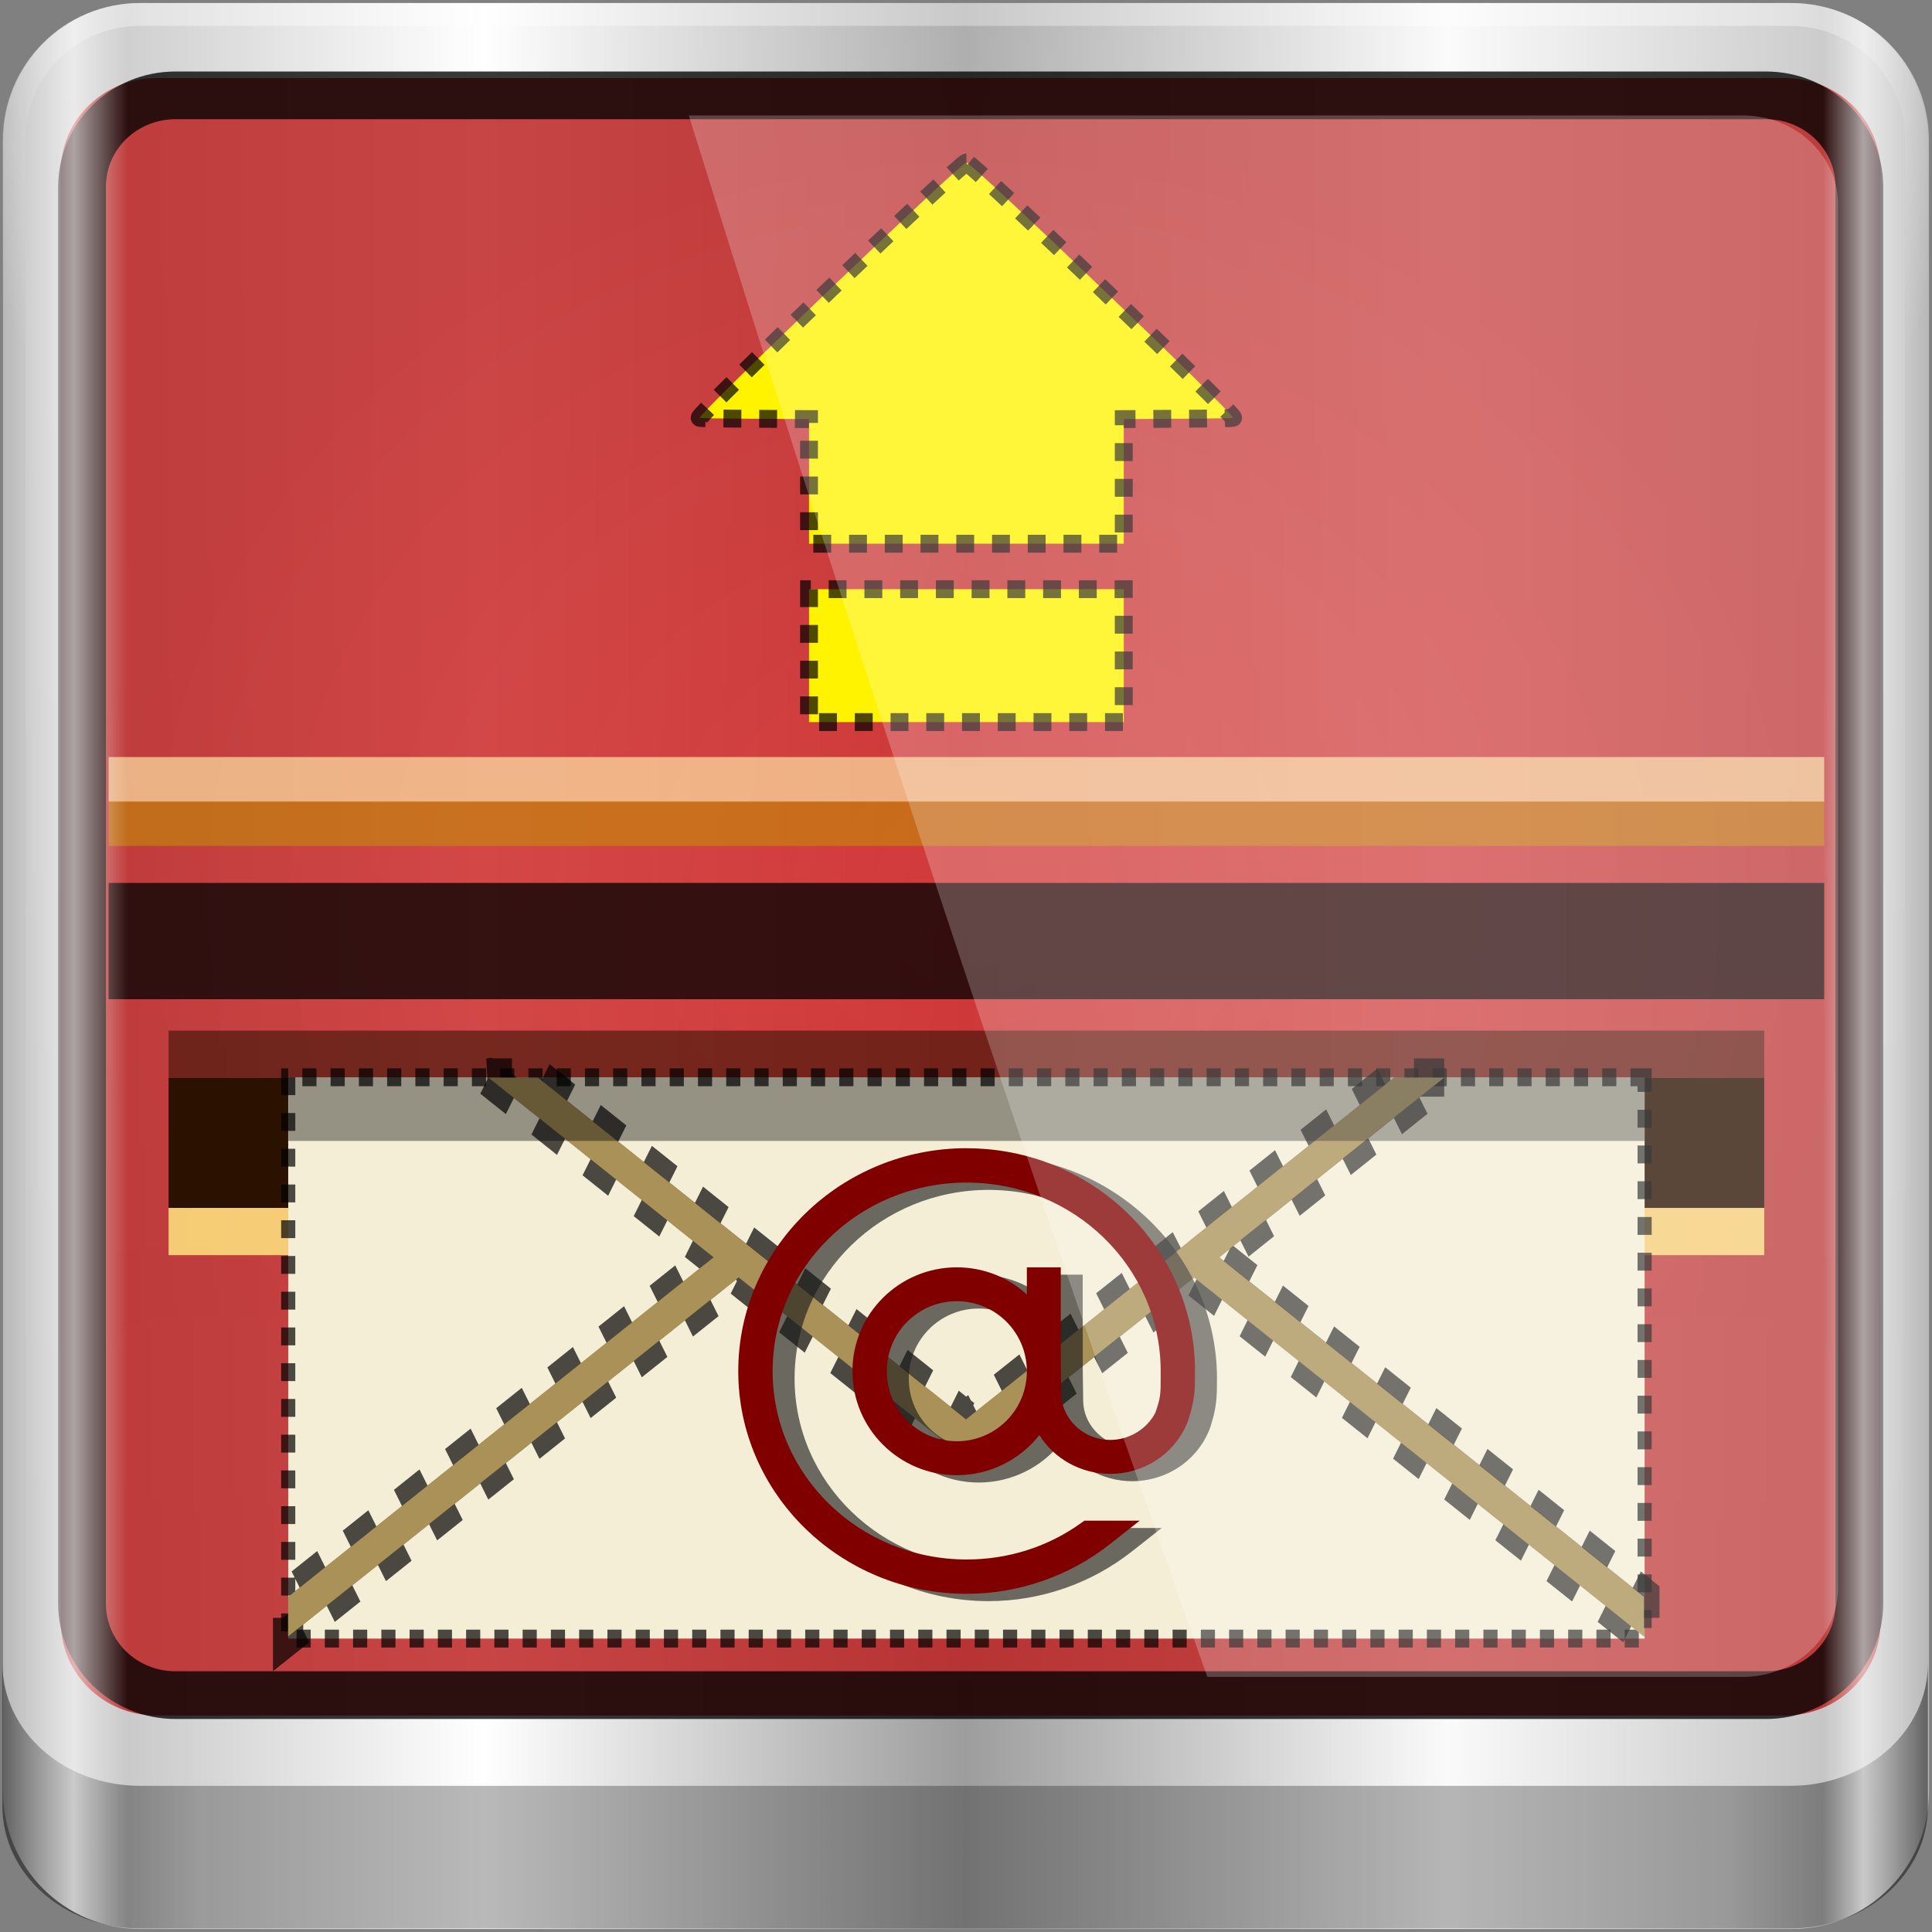 <?xml version="1.0" encoding="UTF-8" standalone="no"?>
<!-- Created with Inkscape (http://www.inkscape.org/) -->

<svg
   xmlns:dc="http://purl.org/dc/elements/1.1/"
   xmlns:cc="http://creativecommons.org/ns#"
   xmlns:rdf="http://www.w3.org/1999/02/22-rdf-syntax-ns#"
   xmlns:svg="http://www.w3.org/2000/svg"
   xmlns="http://www.w3.org/2000/svg"
   xmlns:xlink="http://www.w3.org/1999/xlink"
   xmlns:sodipodi="http://sodipodi.sourceforge.net/DTD/sodipodi-0.dtd"
   xmlns:inkscape="http://www.inkscape.org/namespaces/inkscape"
   width="96"
   height="96"
   id="svg2"
   version="1.1"
   inkscape:version="0.48.5 r10040"
   sodipodi:docname="mail-sent.svg">
  <rect width="100%" height="100%" fill="#808080" stroke="none"/>
  <script
     xlink:href=""
     id="script2985" />
  <defs
     id="defs4">
    <linearGradient
       inkscape:collect="always"
       xlink:href="#linearGradient6139-0-0"
       id="linearGradient15935"
       gradientUnits="userSpaceOnUse"
       gradientTransform="matrix(1.139,0,0,1.139,-12.504,-39.001)"
       x1="6"
       y1="47"
       x2="90"
       y2="47" />
    <linearGradient
       id="linearGradient6139-0-0">
      <stop
         id="stop6141-2-9"
         offset="0"
         style="stop-color:#b7b7b7;stop-opacity:1;" />
      <stop
         style="stop-color:#ffffff;stop-opacity:1;"
         offset="0.25"
         id="stop6151-0-8" />
      <stop
         style="stop-color:#9d9d9d;stop-opacity:1;"
         offset="0.5"
         id="stop6147-1-4" />
      <stop
         id="stop6149-4-9"
         offset="0.75"
         style="stop-color:#fafafa;stop-opacity:1;" />
      <stop
         id="stop6143-4-8"
         offset="1"
         style="stop-color:#b7b7b7;stop-opacity:1;" />
    </linearGradient>
    <radialGradient
       inkscape:collect="always"
       xlink:href="#linearGradient3888-8-4-8-6-7"
       id="radialGradient15937"
       gradientUnits="userSpaceOnUse"
       gradientTransform="matrix(0,1.621,-2.038,0,160.664,-243.037)"
       cx="158"
       cy="6.213"
       fx="158"
       fy="6.213"
       r="41" />
    <linearGradient
       inkscape:collect="always"
       id="linearGradient3888-8-4-8-6-7">
      <stop
         style="stop-color:#ffffff;stop-opacity:1;"
         offset="0"
         id="stop3890-4-7-9-7-0" />
      <stop
         style="stop-color:#ffffff;stop-opacity:0;"
         offset="1"
         id="stop3892-5-8-2-7-0" />
    </linearGradient>
    <radialGradient
       inkscape:collect="always"
       xlink:href="#linearGradient4091-0-3-0-7-0"
       id="radialGradient15939"
       gradientUnits="userSpaceOnUse"
       gradientTransform="matrix(-1.072,0,0,-0.875,199.464,-19.126)"
       cx="48"
       cy="-27"
       fx="48"
       fy="-27"
       r="42" />
    <linearGradient
       id="linearGradient4091-0-3-0-7-0">
      <stop
         style="stop-color:#ffffff;stop-opacity:1;"
         offset="0"
         id="stop4093-3-6-4-2-5" />
      <stop
         id="stop4099-6-1-8-3-2"
         offset="0.8"
         style="stop-color:#ffffff;stop-opacity:1;" />
      <stop
         style="stop-color:#ffffff;stop-opacity:0;"
         offset="1"
         id="stop4095-1-0-7-9-7" />
    </linearGradient>
    <linearGradient
       inkscape:collect="always"
       xlink:href="#linearGradient3832-0-6-1-1-0"
       id="linearGradient15941"
       gradientUnits="userSpaceOnUse"
       gradientTransform="matrix(1,0,0,0.889,200,8.943)"
       x1="-94"
       y1="82.984"
       x2="-10.188"
       y2="82.984" />
    <linearGradient
       id="linearGradient3832-0-6-1-1-0">
      <stop
         style="stop-color:#000000;stop-opacity:1;"
         offset="0"
         id="stop3834-6-3-7-1-2" />
      <stop
         id="stop3872-2-4-7"
         offset="0.1"
         style="stop-color:#000000;stop-opacity:0.588;" />
      <stop
         style="stop-color:#000000;stop-opacity:0.588;"
         offset="0.9"
         id="stop3844-6-2-7-6-3" />
      <stop
         style="stop-color:#000000;stop-opacity:1;"
         offset="1"
         id="stop3836-5-0-2-9-1" />
    </linearGradient>
    <radialGradient
       inkscape:collect="always"
       xlink:href="#linearGradient15653"
       id="radialGradient15943"
       gradientUnits="userSpaceOnUse"
       gradientTransform="matrix(1.003,0,0,0.903,27.671,10.762)"
       cx="14.693"
       cy="0.381"
       fx="14.693"
       fy="0.381"
       r="45.056" />
    <linearGradient
       id="linearGradient15653">
      <stop
         style="stop-color:#dc2222;stop-opacity:1;"
         offset="0"
         id="stop15655" />
      <stop
         style="stop-color:#bb1d1d;stop-opacity:1;"
         offset="1"
         id="stop15657" />
    </linearGradient>
    <linearGradient
       gradientTransform="scale(1.006,0.994)"
       gradientUnits="userSpaceOnUse"
       id="ButtonShadow-4"
       y2="7.017"
       x2="45.448"
       y1="92.54"
       x1="45.448">
      <stop
         offset="0"
         style="stop-color:#000000;stop-opacity:1"
         id="stop3750-5" />
      <stop
         offset="1"
         style="stop-color:#000000;stop-opacity:0.588"
         id="stop3752-3" />
    </linearGradient>
    <filter
       id="filter3174-2"
       color-interpolation-filters="sRGB">
      <feGaussianBlur
         stdDeviation="1.71"
         id="feGaussianBlur3176-5" />
    </filter>
    <linearGradient
       y2="47"
       x2="90"
       y1="47"
       x1="6"
       gradientTransform="matrix(1.139,0,0,1.139,-6.686,-37.546)"
       gradientUnits="userSpaceOnUse"
       id="linearGradient4584"
       xlink:href="#linearGradient5700-9-0"
       inkscape:collect="always" />
    <linearGradient
       id="linearGradient5700-9-0">
      <stop
         id="stop5702-6-4"
         offset="0"
         style="stop-color:#ffffff;stop-opacity:0;" />
      <stop
         style="stop-color:#ffffff;stop-opacity:0.851;"
         offset="0.037"
         id="stop5704-6-1" />
      <stop
         id="stop5706-4-6"
         offset="0.065"
         style="stop-color:#ffffff;stop-opacity:0;" />
      <stop
         style="stop-color:#ffffff;stop-opacity:0;"
         offset="0.945"
         id="stop5712-0-7" />
      <stop
         style="stop-color:#ffffff;stop-opacity:0.851;"
         offset="0.966"
         id="stop5710-1-5" />
      <stop
         id="stop5708-7-5"
         offset="1"
         style="stop-color:#ffffff;stop-opacity:0;" />
    </linearGradient>
    <linearGradient
       y2="47"
       x2="90"
       y1="47"
       x1="6"
       gradientTransform="matrix(1.139,0,0,1.139,-6.686,-37.546)"
       gradientUnits="userSpaceOnUse"
       id="linearGradient4729"
       xlink:href="#linearGradient5700-9-0"
       inkscape:collect="always" />
  </defs>
  <sodipodi:namedview
     id="base"
     pagecolor="#ffffff"
     bordercolor="#666666"
     borderopacity="1.0"
     inkscape:pageopacity="0.0"
     inkscape:pageshadow="2"
     inkscape:zoom="5.5"
     inkscape:cx="6.7272727"
     inkscape:cy="32"
     inkscape:current-layer="layer1"
     showgrid="true"
     inkscape:document-units="px"
     inkscape:grid-bbox="true"
     inkscape:showpageshadow="false"
     gridtolerance="1"
     guidetolerance="1"
     objecttolerance="1"
     inkscape:window-width="1280"
     inkscape:window-height="966"
     inkscape:window-x="0"
     inkscape:window-y="0"
     inkscape:window-maximized="1" />
  <g
     id="layer1"
     inkscape:label="Layer 1"
     inkscape:groupmode="layer"
     transform="translate(0,32)">
    <g
       id="g4611">
      <g
         transform="translate(5.818,1.455)"
         id="g15905">
        <path
           style="fill:url(#linearGradient15935);fill-opacity:1;fill-rule:nonzero;stroke:none;display:inline"
           d="m 83.196,-33.305 -82.029,0 c -3.787,0 -6.836,3.049 -6.836,6.836 l 0,82.029 c 0,3.787 3.049,6.836 6.836,6.836 l 82.029,0 c 3.787,0 6.836,-3.049 6.836,-6.836 l 0,-82.029 c 0,-3.787 -3.049,-6.836 -6.836,-6.836 z"
           id="rect4251-1"
           inkscape:connector-curvature="0" />
        <g
           id="g3272"
           transform="matrix(1.139,0,0,1.139,-126.432,-38.431)">
          <path
             sodipodi:nodetypes="sscccsccscccsss"
             inkscape:connector-curvature="0"
             id="path3400-6"
             d="m 112,5.5 c -2.787,0 -5,2.213 -5,5 l 0,20.719 0,7 0,38.594 c 1.071,1.629 2.897,2.719 5,2.719 l 4,0 64,0 4,0 c 2.103,0 3.929,-1.09 5,-2.719 l 0,-38.594 0,-7 L 189,10.5 c 0,-2.787 -2.213,-5 -5,-5 z"
             style="opacity:0.2;fill:url(#radialGradient15937);fill-opacity:1;fill-rule:nonzero;stroke:none;display:inline" />
          <path
             inkscape:connector-curvature="0"
             id="path4236-5"
             d="m 112,4.5 c -3.324,0 -6,2.676 -6,6 l 0,15 1,0 0,-15 c 0,-2.787 2.213,-5 5,-5 l 72,0 c 2.787,0 5,2.213 5,5 l 0,15 1,0 0,-15 c 0,-3.324 -2.676,-6 -6,-6 l -72,0 z"
             style="opacity:0.45;fill:url(#radialGradient15939);fill-opacity:1;fill-rule:nonzero;stroke:none;display:inline" />
          <path
             style="opacity:0.47;fill:url(#linearGradient15941);fill-opacity:1;fill-rule:nonzero;stroke:none"
             d="m 106,76.942 0,0.889 0,0.889 0,0.889 0,1.778 0,1.778 c 0,2.955 2.676,5.334 6,5.334 l 72,0 c 3.324,0 6,-2.379 6,-5.334 l 0,-1.778 0,-1.778 0,-0.889 0,-0.889 0,-0.889 c 0,2.955 -2.676,5.334 -6,5.334 l -72,0 c -3.324,0 -6,-2.379 -6,-5.334 z"
             id="path4242-5"
             inkscape:connector-curvature="0" />
        </g>
        <path
           style="font-size:medium;font-style:normal;font-variant:normal;font-weight:normal;font-stretch:normal;text-indent:0;text-align:start;text-decoration:none;line-height:normal;letter-spacing:normal;word-spacing:normal;text-transform:none;direction:ltr;block-progression:tb;writing-mode:lr-tb;text-anchor:start;baseline-shift:baseline;opacity:0.02;color:#000000;fill:#000000;fill-opacity:1;fill-rule:nonzero;stroke:none;stroke-width:6;marker:none;visibility:visible;display:inline;overflow:visible;enable-background:accumulate;font-family:Sans;-inkscape-font-specification:Sans"
           d="m 1.963,28.541 c -1.885,0 -3.649,0.984 -4.759,2.434 l 0,16.164 c 0,2.576 2.123,4.649 4.759,4.649 l 80.905,0 c 2.637,0 4.759,-2.074 4.759,-4.649 l 0,-16.164 C 86.517,29.524 84.753,28.541 82.868,28.541 l -80.905,0 z m 0,3.487 80.905,0 c 1.359,0 2.38,0.997 2.38,2.325 l 0,12.786 c 0,1.328 -1.02,2.325 -2.38,2.325 l -80.905,0 c -1.359,0 -2.38,-0.997 -2.38,-2.325 l 0,-12.786 c 0,-1.328 1.02,-2.325 2.38,-2.325 z"
           id="path4972"
           inkscape:connector-curvature="0" />
        <path
           sodipodi:nodetypes="sssssssss"
           inkscape:connector-curvature="0"
           style="opacity:0.822;color:#000000;fill:url(#radialGradient15943);fill-opacity:1;fill-rule:nonzero;stroke:none;stroke-width:2;marker:none;visibility:visible;display:inline;overflow:visible;enable-background:accumulate"
           d="m 1.963,-29.575 80.905,0 c 2.637,0 4.759,2.074 4.759,4.649 l 0,72.064 c 0,2.576 -2.123,4.649 -4.759,4.649 l -80.905,0 c -2.637,0 -4.759,-2.074 -4.759,-4.649 l 0,-72.064 c 0,-2.576 2.123,-4.649 4.759,-4.649 z"
           id="path4970" />
        <path
           id="path4989"
           d="m 2.907,-28.717 79.017,0 c 2.575,0 4.648,2.026 4.648,4.542 l 0,70.408 c 0,2.517 -2.073,4.542 -4.648,4.542 l -79.017,0 c -2.575,0 -4.648,-2.026 -4.648,-4.542 l 0,-70.408 c 0,-2.517 2.073,-4.542 4.648,-4.542 z"
           style="color:#000000;fill:none;stroke:#000000;stroke-width:2.371;stroke-opacity:0.776;marker:none;visibility:visible;display:inline;overflow:visible;enable-background:accumulate"
           inkscape:connector-curvature="0"
           sodipodi:nodetypes="sssssssss" />
      </g>
      <g
         transform="translate(94.321,-29.295)"
         id="g3470">
        <g
           id="layer2-5"
           style="display:none">
          <path
             d="M 11,7 C 7.676,7 5,9.676 5,13 l 0,33.688 c 2.238,0.124 4.661,0.236 5.875,0.438 0.661,0.11 -0.084,0.241 -1.125,0.344 C 8.709,47.572 7.355,47.665 6.844,47.75 6.222,47.853 5.626,47.904 5,48 l 0,1.062 c 0.38,0.036 0.718,0.031 0.938,0.031 0.809,10e-7 1.16,0.216 1.312,0.562 0.153,0.347 0.094,0.84 0.094,1.406 0,0.425 -0.942,0.663 -1.156,1.375 C 6.111,52.692 5.551,52.946 5,53.188 l 0,2.219 c 0.736,0.025 1.433,0.057 1.844,0.312 C 7.125,55.894 6.069,56.124 5,56.312 l 0,7.562 c 1.138,0.18 3.31,0.926 3.969,1.062 1.09,0.226 1.225,0.335 0.875,0.438 -0.35,0.103 -1.174,0.175 -2,0.312 C 6.866,65.85 5.908,66.142 5,66.344 L 5,86 c 0,3.324 2.676,6 6,6 l 13,0 c 0.095,-0.438 0.151,-0.931 0.25,-1.438 0.14,-0.718 0.255,-1.342 0.375,-1.594 0.03,-0.063 0.058,-0.114 0.094,-0.125 0.107,-0.033 0.238,0.192 0.469,0.781 0.304,0.778 0.54,1.647 0.688,2.375 l 0.75,0 c 0.276,-0.494 0.579,-1.138 0.812,-1.438 0.099,-0.127 0.275,0.132 0.531,0.375 0.256,0.243 0.589,0.486 0.938,0.375 0.649,-0.207 1.603,-0.726 2.031,-1 0.14,-0.089 0.3,-0.158 0.406,-0.188 0.106,-0.03 0.174,-0.018 0.25,0 0.151,0.035 0.232,0.145 0.344,0.281 0.223,0.273 0.467,0.656 1.062,0.656 0.478,0 0.657,-0.033 0.781,0.062 0.124,0.095 0.197,0.315 0.406,0.875 l 8.875,0 c -0.048,-0.594 1.041,-2.152 1.219,-3.062 0.191,-0.976 0.214,-1.242 0.281,-1.062 0.067,0.18 0.193,0.794 0.469,1.5 0.11,0.282 0.214,0.358 0.312,0.281 0.099,-0.077 0.169,-0.294 0.25,-0.562 0.162,-0.537 0.286,-1.297 0.344,-1.594 0.131,-0.67 0.129,-1.787 0.125,-2.281 -9.11e-4,-0.124 -0.006,-0.218 0,-0.25 0.018,-0.097 0.081,0.312 0.281,1.594 0.164,1.047 0.548,2.688 0.719,3.562 0.17,0.868 0.298,1.322 0.406,1.875 l 28.219,0 c 0.039,-0.495 0.035,-1.099 0.062,-1.5 0.02,-0.301 0.066,-0.487 0.156,-0.469 0.03,0.006 0.051,0.039 0.094,0.094 0.233,0.298 0.631,1.165 0.969,1.875 L 85,92 c 3.324,0 6,-2.676 6,-6 l 0,-7.219 c -0.169,0.004 -0.29,-4e-6 -0.5,0 -1.33,0 -2.638,-4e-6 -3.969,0 -1.227,0 -2.054,-9.64e-4 -2.25,-0.062 -0.196,-0.062 0.233,-0.183 1.469,-0.5 C 86.405,78.051 89.092,77.291 91,76.875 L 91,38.469 C 90.347,38.202 89.793,37.98 89.25,37.562 89.107,37.453 88.801,37.17 88.281,37 87.761,36.83 87.007,36.744 86,36.938 c -1.533,0.295 -1.686,0.283 -1.25,0.156 0.436,-0.127 1.469,-0.381 2.25,-0.531 1.153,-0.222 2.722,-1.204 4,-1.844 l 0,-4.562 c -0.698,-0.258 -1.422,-0.558 -1.75,-1.062 -0.21,-0.323 -0.322,-0.513 -0.312,-0.625 0.009,-0.112 0.133,-0.149 0.25,-0.188 0.117,-0.038 0.261,-0.054 0.375,-0.156 0.114,-0.102 0.187,-0.292 0.188,-0.594 0,-0.323 0.082,-0.887 0.062,-1.406 -0.01,-0.26 -0.036,-0.497 -0.125,-0.688 -0.089,-0.19 -0.219,-0.333 -0.438,-0.375 -0.575,-0.11 -0.848,-0.234 -0.906,-0.344 -0.058,-0.11 0.072,-0.189 0.281,-0.281 0.418,-0.184 1.133,-0.339 1.125,-0.344 -0.669,-0.386 -5.247,-0.921 -5,-0.969 0.333,-0.064 0.667,-0.124 1,-0.188 1.048,-0.201 2.433,-0.309 3.75,-0.562 0.573,-0.11 0.912,-0.251 1.125,-0.438 0.213,-0.187 0.294,-0.423 0.375,-0.625 L 91,13 C 91,9.676 88.324,7 85,7 L 33.625,7 C 33.722,8.398 33.827,9.959 33.531,9.188 33.321,8.638 33.21,8.05 33,7.5 32.947,7.361 32.904,7.171 32.844,7 L 30.812,7 C 30.572,7.492 30.363,7.971 30.031,8.188 29.524,8.519 29.245,8.682 29,8.594 28.755,8.505 28.523,8.167 28.156,7.688 27.993,7.474 27.722,7.256 27.406,7 l -6.812,0 -1.312,5.562 L 17.531,7 17.312,7 15.562,15.938 14.156,7 11,7 z"
             inkscape:connector-curvature="0"
             id="rect3745-8"
             style="opacity:0.9;fill:url(#ButtonShadow-4);fill-opacity:1;fill-rule:nonzero;stroke:none;filter:url(#filter3174-2)" />
        </g>
        <g
           transform="matrix(0.888,0,0,0.888,-88.925,-1.977)"
           id="g3738">
          <g
             id="g3065"
             transform="translate(0,-16.832)">
            <rect
               y="58.374"
               x="0"
               height="2.5"
               width="96"
               id="rect3067"
               style="opacity:0.659;fill:#ffeeaa;fill-opacity:1;stroke:none" />
            <rect
               style="opacity:0.545;fill:#c19500;fill-opacity:1;stroke:none"
               id="rect3069"
               width="96"
               height="2.5"
               x="0"
               y="60.847" />
          </g>
          <rect
             style="fill:#2b1100;fill-opacity:1;stroke:none"
             id="rect3071"
             width="89.288"
             height="7.281"
             x="3.356"
             y="59.49" />
          <rect
             y="-69.413"
             x="3.356"
             height="2.641"
             width="89.288"
             id="rect3073"
             style="opacity:0.846;fill:#ffe680;fill-opacity:1;stroke:none"
             transform="scale(1,-1)" />
          <rect
             transform="scale(1,-1)"
             style="opacity:0.556;fill:#2b1100;fill-opacity:1;stroke:none"
             id="rect3075"
             width="89.288"
             height="2.641"
             x="3.356"
             y="-59.49" />
          <rect
             y="48.586"
             x="6.7089843e-07"
             height="6.507"
             width="96"
             id="rect3077"
             style="opacity:0.753;fill:#000000;fill-opacity:1;stroke:none" />
          <g
             id="g3079"
             transform="matrix(0.956,0,0,1,2.116,10.875)">
            <g
               transform="matrix(0.827,0,0,1,108.882,47.663)"
               id="g3081">
              <rect
                 y="0.923"
                 x="25.622"
                 height="31.409"
                 width="96"
                 id="rect3083"
                 style="fill:#f4eed7;fill-opacity:1;stroke:#000000;stroke-width:1;stroke-miterlimit:4;stroke-opacity:0.698;stroke-dasharray:1, 1;stroke-dashoffset:0"
                 transform="scale(-1,1)" />
              <path
                 style="fill:#070604;fill-opacity:0.506;stroke:#000000;stroke-width:2.14;stroke-miterlimit:4;stroke-opacity:0.698;stroke-dasharray:2.14, 2.14;stroke-dashoffset:0"
                 d="m -107.458,0.936 15.948,10.062 -30.12,19 0,2.219 31.896,-20.094 16.099,10.156 16.137,-10.156 31.858,20.094 0,-2.219 -30.082,-19 15.948,-10.062 -3.552,0 -14.172,8.938 -1.738,1.125 -14.399,9.062 -14.361,-9.062 -1.738,-1.094 -14.21,-8.969 -3.515,0 z"
                 id="path4527"
                 inkscape:connector-curvature="0" />
              <path
                 inkscape:connector-curvature="0"
                 id="path3085"
                 transform="matrix(1.209,0,0,1,-132.098,-27.876)"
                 d="m 20.375,28.812 13.188,10.062 -24.906,19 0,2.219 L 35.031,40 48.344,50.156 61.688,40 l 26.344,20.094 0,-2.219 -24.875,-19 13.188,-10.062 -2.938,0 -11.719,8.938 -1.438,1.125 -11.906,9.062 -11.875,-9.062 -1.438,-1.094 -11.75,-8.969 -2.906,0 z"
                 style="fill:#a99157;fill-opacity:1;stroke:none" />
            </g>
            <rect
               style="opacity:0.389;fill:#000000;fill-opacity:1;stroke:none"
               id="rect3087"
               width="79.383"
               height="3.561"
               x="8.309"
               y="48.586" />
          </g>
          <g
             transform="matrix(0.993,0,0,0.993,1.522,58.876)"
             id="g3755"
             style="font-size:25.136px;font-style:normal;font-variant:normal;font-weight:normal;font-stretch:normal;line-height:125%;letter-spacing:0px;word-spacing:0px;fill:#1a1a1a;fill-opacity:0.629;stroke:none;font-family:Quirky Nots;-inkscape-font-specification:Quirky Nots">
            <path
               id="path3757"
               style="font-weight:bold;fill:#1a1a1a;fill-opacity:0.629;font-family:Neou;-inkscape-font-specification:Neou Bold"
               d="m 48.057,4.998 c -7.088,0 -12.87,5.63 -12.87,12.568 0,6.912 5.781,12.543 12.87,12.543 2.941,0 5.806,-1.005 8.094,-2.815 l 1.659,-1.307 -3.117,0 -0.176,0.126 c -1.885,1.357 -4.122,2.061 -6.46,2.061 -6.033,0 -10.934,-4.751 -10.934,-10.607 0,-5.882 4.902,-10.632 10.934,-10.632 6.033,0 10.934,4.751 10.934,10.632 0,0.126 0,0.226 0,0.352 0,0.93 0,1.131 -0.302,1.986 -0.478,0.93 -1.483,1.533 -2.539,1.533 -1.508,0 -2.765,-1.181 -2.765,-2.664 l -0.025,-1.86 0,-5.203 -1.91,0 0,1.533 c -1.056,-0.98 -2.463,-1.533 -3.946,-1.533 -3.243,0 -5.882,2.614 -5.882,5.857 0,3.243 2.639,5.857 5.882,5.857 1.835,0 3.544,-0.855 4.65,-2.262 0.829,1.332 2.338,2.187 3.997,2.187 1.86,0 3.569,-1.081 4.298,-2.79 l 0.025,-0.05 c 0.101,-0.251 0.176,-0.528 0.251,-0.804 0.176,-0.704 0.201,-1.156 0.201,-2.137 0,-6.938 -5.781,-12.568 -12.87,-12.568 M 47.504,21.512 c -2.187,0 -3.946,-1.76 -3.946,-3.946 0,-2.187 1.76,-3.946 3.946,-3.946 2.187,0 3.946,1.76 3.946,3.946 0,2.187 -1.76,3.946 -3.946,3.946"
               inkscape:connector-curvature="0" />
          </g>
          <path
             style="fill:#fff300;fill-opacity:1;stroke:#000000;stroke-width:1;stroke-miterlimit:4;stroke-opacity:0.698;stroke-dasharray:1, 1;stroke-dashoffset:0"
             d="m 48,8.273 c -0.298,0 -15.072,14.143 -14.923,14.286 0.043,0.041 2.665,0.056 6.116,0.073 l 0,6.972 17.613,0 0,-6.972 c 3.451,-0.018 6.073,-0.033 6.116,-0.073 C 63.072,22.416 48.298,8.273 48,8.273 z m -8.807,23.876 0,7.437 17.613,0 0,-7.437 -17.613,0 z"
             id="path3089"
             inkscape:connector-curvature="0" />
          <g
             style="font-size:25.136px;font-style:normal;font-variant:normal;font-weight:normal;font-stretch:normal;line-height:125%;letter-spacing:0px;word-spacing:0px;fill:#800000;fill-opacity:1;stroke:none;font-family:Quirky Nots;-inkscape-font-specification:Quirky Nots"
             id="g3091"
             transform="matrix(0.993,0,0,0.993,0.293,58.466)">
            <path
               inkscape:connector-curvature="0"
               d="m 48.057,4.998 c -7.088,0 -12.87,5.63 -12.87,12.568 0,6.912 5.781,12.543 12.87,12.543 2.941,0 5.806,-1.005 8.094,-2.815 l 1.659,-1.307 -3.117,0 -0.176,0.126 c -1.885,1.357 -4.122,2.061 -6.46,2.061 -6.033,0 -10.934,-4.751 -10.934,-10.607 0,-5.882 4.902,-10.632 10.934,-10.632 6.033,0 10.934,4.751 10.934,10.632 0,0.126 0,0.226 0,0.352 0,0.93 0,1.131 -0.302,1.986 -0.478,0.93 -1.483,1.533 -2.539,1.533 -1.508,0 -2.765,-1.181 -2.765,-2.664 l -0.025,-1.86 0,-5.203 -1.91,0 0,1.533 c -1.056,-0.98 -2.463,-1.533 -3.946,-1.533 -3.243,0 -5.882,2.614 -5.882,5.857 0,3.243 2.639,5.857 5.882,5.857 1.835,0 3.544,-0.855 4.65,-2.262 0.829,1.332 2.338,2.187 3.997,2.187 1.86,0 3.569,-1.081 4.298,-2.79 l 0.025,-0.05 c 0.101,-0.251 0.176,-0.528 0.251,-0.804 0.176,-0.704 0.201,-1.156 0.201,-2.137 0,-6.938 -5.781,-12.568 -12.87,-12.568 M 47.504,21.512 c -2.187,0 -3.946,-1.76 -3.946,-3.946 0,-2.187 1.76,-3.946 3.946,-3.946 2.187,0 3.946,1.76 3.946,3.946 0,2.187 -1.76,3.946 -3.946,3.946"
               style="font-weight:bold;fill:#800000;fill-opacity:1;font-family:Neou;-inkscape-font-specification:Neou Bold"
               id="path3093" />
          </g>
        </g>
      </g>
      <path
         style="opacity:0.52;color:#000000;fill:#ffffff;fill-opacity:0.441;fill-rule:nonzero;stroke:none;stroke-width:2;marker:none;visibility:visible;display:inline;overflow:visible;enable-background:accumulate"
         d="M 34.227,-26.264 C 42.556,0.484 51.212,26.602 59.993,51.326 l 26.584,0 c 2.637,0 4.759,-1.977 4.759,-4.434 l 0,-68.722 c 0,-2.456 -2.123,-4.434 -4.759,-4.434 l -52.35,0 z"
         id="path4974"
         inkscape:connector-curvature="0" />
      <path
         inkscape:connector-curvature="0"
         id="path5696"
         d="m 89.014,-31.85 -82.029,0 c -3.787,0 -6.836,3.049 -6.836,6.836 l 0,82.029 c 0,3.787 3.049,6.836 6.836,6.836 l 82.029,0 c 3.787,0 6.836,-3.049 6.836,-6.836 l 0,-82.029 c 0,-3.787 -3.049,-6.836 -6.836,-6.836 z"
         style="opacity:0.728;fill:url(#linearGradient4729);fill-opacity:1;fill-rule:nonzero;stroke:none;display:inline" />
    </g>
  </g>
</svg>
